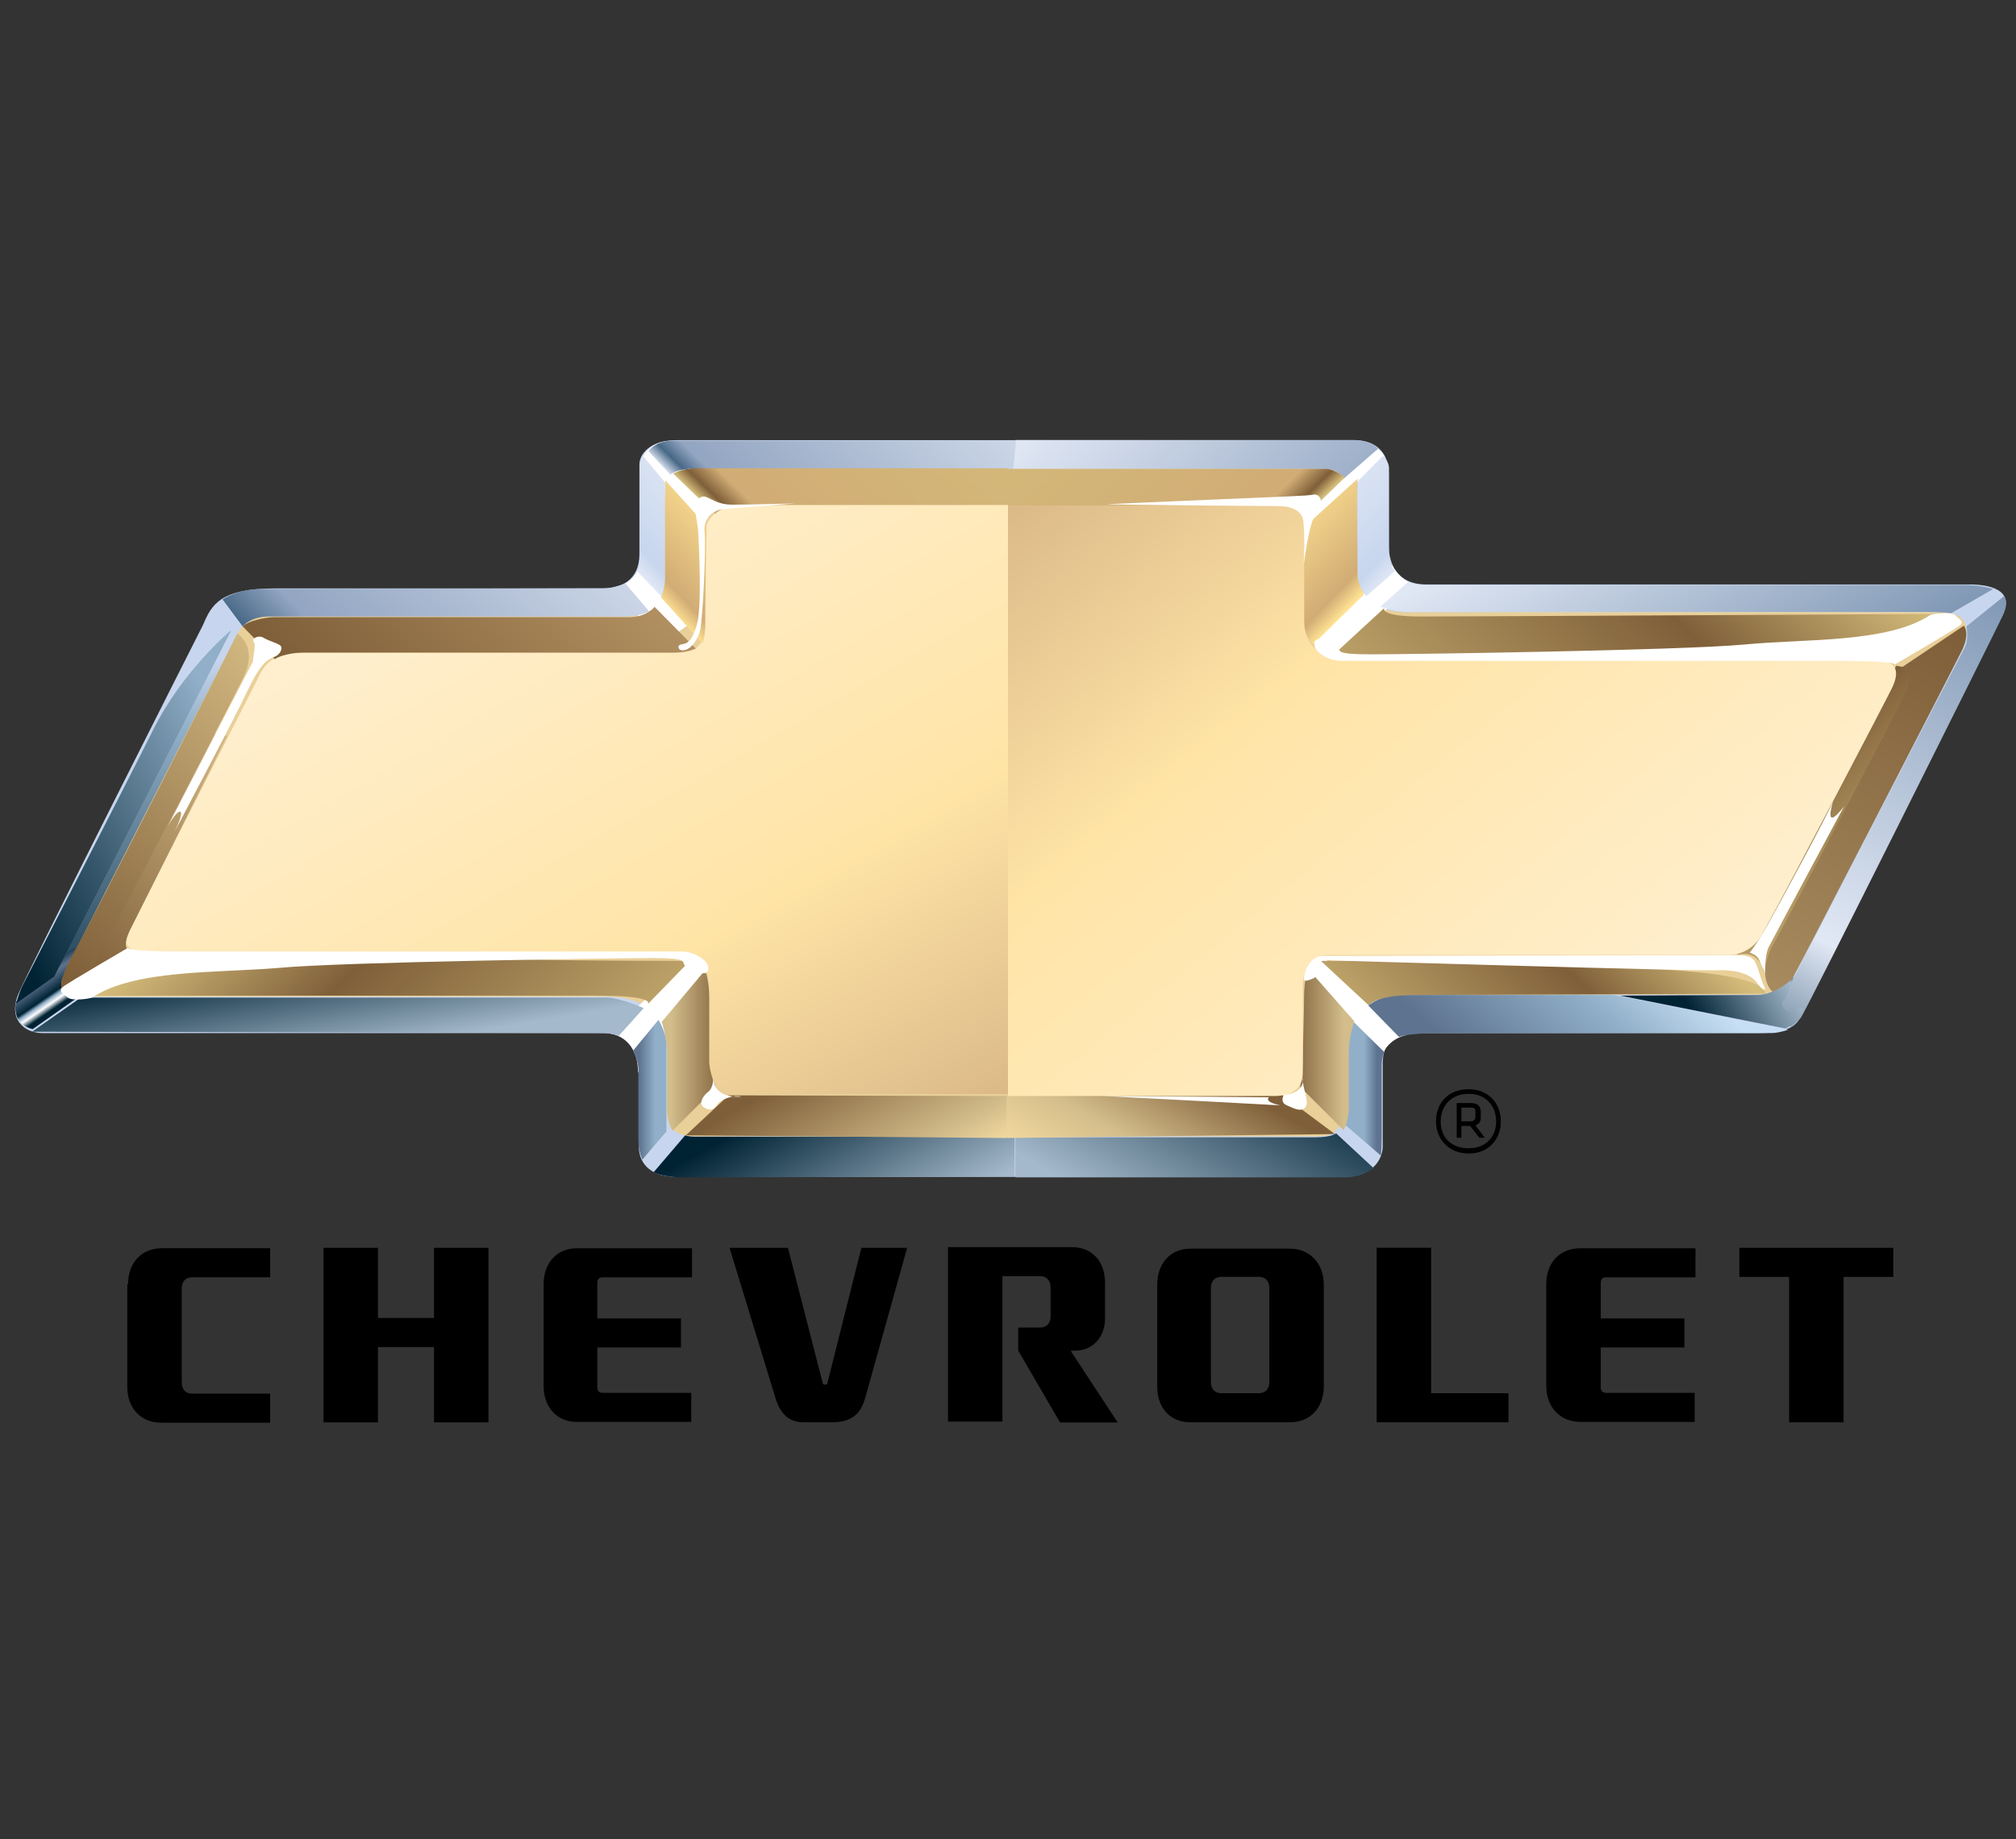 <?xml version="1.0" encoding="utf-8"?>
<!-- Generator: Adobe Illustrator 21.1.0, SVG Export Plug-In . SVG Version: 6.00 Build 0)  -->
<svg version="1.1"
	 id="svg2" xmlns:cc="http://creativecommons.org/ns#" xmlns:dc="http://purl.org/dc/elements/1.1/" xmlns:rdf="http://www.w3.org/1999/02/22-rdf-syntax-ns#" xmlns:svg="http://www.w3.org/2000/svg"
	 xmlns="http://www.w3.org/2000/svg" xmlns:xlink="http://www.w3.org/1999/xlink" x="0px" y="0px" viewBox="0 0 400 365"
	 style="enable-background:new 0 0 400 365;" xml:space="preserve">
<rect x="0" y="0" width="400" height="365" fill="#333333" stroke="none"/>
<style type="text/css">
	.st0{fill:#C7D6EE;}
	.st1{fill:url(#path44_1_);}
	.st2{fill:#E9CF98;}
	.st3{fill:#FFFFFF;}
	.st4{fill:url(#path104_1_);}
	.st5{fill:url(#path128_1_);}
	.st6{fill:url(#path150_1_);}
	.st7{fill:url(#path172_1_);}
	.st8{fill:url(#path196_1_);}
	.st9{fill:url(#path228_1_);}
	.st10{fill:url(#path248_1_);}
	.st11{fill:url(#path268_1_);}
	.st12{fill:url(#path292_1_);}
	.st13{fill:url(#path316_1_);}
	.st14{fill:url(#path336_1_);}
	.st15{fill:url(#path358_1_);}
	.st16{fill:url(#path380_1_);}
	.st17{fill:url(#path404_1_);}
	.st18{fill:url(#path430_1_);}
	.st19{fill:url(#path458_1_);}
	.st20{fill:url(#path484_1_);}
	.st21{fill:url(#path506_1_);}
	.st22{fill:url(#path528_1_);}
	.st23{fill:url(#path550_1_);}
	.st24{fill:url(#path570_1_);}
	.st25{fill:url(#path590_1_);}
	.st26{fill:url(#path614_1_);}
	.st27{fill:url(#path638_1_);}
	.st28{fill:url(#path662_1_);}
	.st29{fill:url(#path686_1_);}
	.st30{fill:url(#path708_1_);}
	.st31{fill:url(#path730_1_);}
	.st32{fill:url(#path750_1_);}
	.st33{fill:url(#path770_1_);}
	.st34{fill:url(#path794_1_);}
	.st35{fill:url(#path816_1_);}
	.st36{fill:url(#path836_1_);}
	.st37{fill:url(#path856_1_);}
</style>
<g id="g10" transform="matrix(1.25,0,0,-1.25,0,200)">
	<g id="g4662" transform="matrix(1,0,0,0.989,0,-5.917)">
		<g id="g12" transform="matrix(1.061,0,0,1.053,-155.33,-359.461)">
			<g>
				<g id="g14">
					<g id="g20" transform="translate(176.759,470.69)">
						<path id="path22" class="st0" d="M0-65.3c1.3,3.1,2.5,5.6,11,5.6h48.9c2.7,0,5.4,1.3,5.4,5.2v13.7c0,1.5,1.5,3.7,5.6,3.7
							h101.3c2.9,0,5.2-1.5,5.2-5.2v-10.8c0-2.9,1.3-6,5.6-6h81.3c2.9,0,6.7-0.8,5-4.4c-1.7-3.7-28.1-57.2-29.9-60.8
							c-0.7-1.4-1.2-3.2-6.6-3.2h-50c-2.4,0-6.3,0-6.3-4.6v-12.7c0-1.8-1.4-4.6-5.7-4.6H70.6c-3.1,0-5.4,1.6-5.4,4.7v11.2
							c0,2.4-1.3,6-5,6h-84.2c-2.7,0-5.2,2.1-3.6,6C-25.9-117.4,0-65.3,0-65.3"/>
					</g>
				</g>
			</g>
		</g>
		<g id="g24" transform="matrix(1.061,0,0,1.053,-155.33,-359.461)">
			<g id="g26">
				<g id="g32">
					<g id="g34">
						
							<linearGradient id="path44_1_" gradientUnits="userSpaceOnUse" x1="258.969" y1="323.788" x2="259.969" y2="323.788" gradientTransform="matrix(-30.093 -59.874 -63.275 0.171 28460.172 15850.421)">
							<stop  offset="0" style="stop-color:#C7D6EE"/>
							<stop  offset="0.185" style="stop-color:#91AFC8"/>
							<stop  offset="1" style="stop-color:#002334"/>
						</linearGradient>
						<path id="path44" class="st1" d="M155.7,355.2l2.3,0l23,45.7l-2.3,0L155.7,355.2L155.7,355.2z"/>
					</g>
				</g>
			</g>
		</g>
		<g id="g46" transform="matrix(1.061,0,0,1.053,-155.33,-359.461)">
			<g>
				<g id="g48">
					<g id="g54" transform="translate(237.197,414.047)">
						<path id="path56" class="st2" d="M0-65.3h-78.7c-2.7,0-3.7,1.3-2.6,3.4C-75.4-50-55.8-11-55.3-10c0.6,1.2,2,2.7,4.7,2.7H2.2
							c5.5,0,6.4,2.4,6.4,6.7v12.9c0,1.7,1.1,2.9,3.2,2.9h96.7c2.6,0,3.7-0.9,3.7-2.6V3.1c0-3.8-0.7-9.8,7.7-9.8h79.9
							c3.6,0,4.5-2.4,2.6-6.3c-7.1-14.3-24.5-48.1-25-49.3c-0.7-1.5-2.8-2.7-6.2-2.7h-52.5c-4.3,0-8.7-2.9-8.7-7.2v-11
							c0-2-1.2-3.4-3.3-3.4H13c-2.9,0-4,1.6-4,3.8v10C8.9-69.3,6.6-65.3,0-65.3"/>
					</g>
					<g id="g58" transform="translate(342.163,416.628)">
						<path id="path60" class="st3" d="M0-65.3l11-11.5c0,0,0.8,2.5,3.8,3.1L2.5-62.1C2.5-62.1,0.5-63.2,0-65.3"/>
					</g>
					<g id="g62" transform="translate(237.453,408.442)">
						<path id="path64" class="st3" d="M0-65.3c0,0,4.4-0.2,4.4-6l10.2,15.1l-2.8,2L0-65.3z"/>
					</g>
					<g id="g66" transform="translate(346.232,465.688)">
						<path id="path68" class="st3" d="M0-65.3l11.6,11.3c0,0-1.6,0.2-3.2,2.8L-3.1-62.9L0-65.3z"/>
					</g>
					<g id="g70" transform="translate(341.205,488.84)">
						<path id="path72" class="st3" d="M0-65.3l10.7,9.2c0,0,1.2-0.7,1.7-1.8L1.2-68.2L0-65.3z"/>
					</g>
					<g id="g74" transform="translate(242.139,494.683)">
						<path id="path76" class="st3" d="M0-65.3c0,1.9,1.8,4.1,4.6,4.1l8.1-10.1c0,0-2.4,0-2.8-0.9c-0.4-0.9-0.8-2.8-0.8-2.8L0-65.3z
							"/>
					</g>
					<g id="g78" transform="translate(238.622,476.54)">
						<path id="path80" class="st3" d="M0-65.3c0,0,3.5,0.6,3.5,4.3l8.1-9.5l-5.1-3.7L0-65.3z"/>
					</g>
				</g>
			</g>
		</g>
		<g id="g82" transform="matrix(1.061,0,0,1.053,-155.33,-359.461)">
			<g id="g84">
				<g id="g90">
					<g id="g92">
						
							<linearGradient id="path104_1_" gradientUnits="userSpaceOnUse" x1="257.543" y1="322.764" x2="258.543" y2="322.764" gradientTransform="matrix(36.837 -36.837 -36.181 -36.181 2501.035 21610.662)">
							<stop  offset="0" style="stop-color:#E1E8F5"/>
							<stop  offset="0.899" style="stop-color:#92A5C1"/>
							<stop  offset="0.955" style="stop-color:#476886"/>
							<stop  offset="1" style="stop-color:#E1E8F5"/>
						</linearGradient>
						<path id="path104" class="st4" d="M298.3,433.5l-0.4-4.3h46.5c1.5,0,2.4-0.4,3-1.5l0,0l5.2,4.6c0,0-1.3,1.3-3.7,1.3l0,0H298.3
							z"/>
					</g>
				</g>
			</g>
		</g>
		<g id="g106" transform="matrix(1.061,0,0,1.053,-155.33,-359.461)">
			<g id="g108">
				<g id="g114">
					<g id="g116">
						
							<linearGradient id="path128_1_" gradientUnits="userSpaceOnUse" x1="258.567" y1="319.684" x2="259.567" y2="319.684" gradientTransform="matrix(37.684 37.684 37.013 -37.013 -21318.764 2505.882)">
							<stop  offset="0" style="stop-color:#E1E8F5"/>
							<stop  offset="3.932190e-02" style="stop-color:#476886"/>
							<stop  offset="8.988950e-02" style="stop-color:#92A5C1"/>
							<stop  offset="1" style="stop-color:#E1E8F5"/>
						</linearGradient>
						<path id="path128" class="st5" d="M246.8,433.5c-1.2,0-2.7-0.6-3.4-1.6l0,0l3.3-3.6c0,0,0.7,0.9,3.3,0.9l0,0H298l0.4,4.3
							H246.8z"/>
					</g>
				</g>
			</g>
		</g>
		<g id="g130" transform="matrix(1.061,0,0,1.053,-155.33,-359.461)">
			<g id="g132">
				<g id="g138">
					<g id="g140">
						
							<linearGradient id="path150_1_" gradientUnits="userSpaceOnUse" x1="256.146" y1="315.391" x2="257.145" y2="315.391" gradientTransform="matrix(12.27 11.442 11.238 -12.051 -6447.896 1286.231)">
							<stop  offset="0" style="stop-color:#E1E8F5"/>
							<stop  offset="0.157" style="stop-color:#C7D6EE"/>
							<stop  offset="1" style="stop-color:#E1E8F5"/>
						</linearGradient>
						<path id="path150" class="st6" d="M242.1,429.4v-13.2c0-2.1-0.4-2.6-0.4-2.6l0,0l3.7-3.9c0,0,0.5,1.4,0.5,2.2l0,0V425
							c0,0.8,0.1,2,0.1,2l0,0l-3.5,4.3C242.6,431.3,242.1,430.5,242.1,429.4"/>
					</g>
				</g>
			</g>
		</g>
		<g id="g152" transform="matrix(1.061,0,0,1.053,-155.33,-359.461)">
			<g id="g154">
				<g id="g160">
					<g id="g162">
						
							<linearGradient id="path172_1_" gradientUnits="userSpaceOnUse" x1="265.652" y1="324.587" x2="266.652" y2="324.587" gradientTransform="matrix(-12.992 12.115 -11.899 -12.76 7670.641 1339.225)">
							<stop  offset="0" style="stop-color:#E1E8F5"/>
							<stop  offset="0.157" style="stop-color:#C7D6EE"/>
							<stop  offset="1" style="stop-color:#E1E8F5"/>
						</linearGradient>
						<path id="path172" class="st7" d="M349.6,427.4c0,0-0.1-1.5-0.1-2.4l0,0c0-0.8,0.1-12,0.1-12.8l0,0c0-0.8,1.2-2.4,1.2-2.4l0,0
							l4.4,3.9c0,0-1,0.4-1,2.4l0,0v13.2c0,1.1-0.9,1.9-0.9,1.9l0,0L349.6,427.4L349.6,427.4z"/>
					</g>
				</g>
			</g>
		</g>
		<g id="g174" transform="matrix(1.061,0,0,1.053,-155.33,-359.461)">
			<g id="g176">
				<g id="g182">
					<g id="g184">
						
							<linearGradient id="path196_1_" gradientUnits="userSpaceOnUse" x1="258.677" y1="319.903" x2="259.677" y2="319.903" gradientTransform="matrix(42.266 42.266 41.512 -41.512 -24017.494 2739.175)">
							<stop  offset="0" style="stop-color:#476886"/>
							<stop  offset="0.129" style="stop-color:#92A5C1"/>
							<stop  offset="0.129" style="stop-color:#92A5C1"/>
							<stop  offset="1" style="stop-color:#E1E8F5"/>
						</linearGradient>
						<path id="path196" class="st8" d="M236.9,411c-1.4,0-48.9-0.1-51.4-0.1l0,0c-3.7,0-5.8-1.6-5.8-1.6l0,0l3-4.1
							c0,0,1.2,1.5,3.9,1.5l0,0h53.6c1.9,0,3.3,0.8,3.3,0.8l0,0l-3.5,4.2C240,411.8,238.2,411,236.9,411"/>
					</g>
				</g>
			</g>
		</g>
		<g id="g198" transform="matrix(1.061,0,0,1.053,-155.33,-359.461)">
			<g id="g200">
				<g id="g206">
					<g id="g208">
						
							<linearGradient id="path228_1_" gradientUnits="userSpaceOnUse" x1="270.59" y1="313.276" x2="271.59" y2="313.276" gradientTransform="matrix(-4.953 7.074 6.947 4.865 -680.619 -3090.62)">
							<stop  offset="0" style="stop-color:#002334"/>
							<stop  offset="0.107" style="stop-color:#FFFFFF"/>
							<stop  offset="0.107" style="stop-color:#FFFFFF"/>
							<stop  offset="0.185" style="stop-color:#91AFC8"/>
							<stop  offset="0.242" style="stop-color:#002334"/>
							<stop  offset="0.534" style="stop-color:#5E738F"/>
							<stop  offset="0.758" style="stop-color:#002334"/>
							<stop  offset="1" style="stop-color:#002334"/>
						</linearGradient>
						<path id="path228" class="st9" d="M154.3,351.8l-5.5-3.8c0,0-0.4-1.6,0.4-2.8l0,0c0.8-1.2,2.1-1.4,2.1-1.4l0,0l7.1,5.1
							c0,0-4,0.2-2.4,3.2l0,0c1.7,3,1.6,4.1,1.6,4.1l0,0C157.6,356.1,155.6,355.7,154.3,351.8"/>
					</g>
				</g>
			</g>
		</g>
		<g id="g230" transform="matrix(1.061,0,0,1.053,-155.33,-359.461)">
			<g id="g232">
				<g id="g238">
					<g id="g240">
						
							<linearGradient id="path248_1_" gradientUnits="userSpaceOnUse" x1="261.544" y1="323.712" x2="262.544" y2="323.712" gradientTransform="matrix(-38.142 -19.411 -19.065 37.462 16329.603 -6664.932)">
							<stop  offset="0" style="stop-color:#91AFC8"/>
							<stop  offset="1" style="stop-color:#002334"/>
						</linearGradient>
						<path id="path248" class="st10" d="M169.3,389.4c-4.4-9-19-37.9-19.5-38.9l0,0c-0.5-1-1-2.8-1-2.8l0,0l5.7,4.1l26.5,52.8
							C180.9,404.6,173.7,398.4,169.3,389.4"/>
					</g>
				</g>
			</g>
		</g>
		<g id="g250" transform="matrix(1.061,0,0,1.053,-155.33,-359.461)">
			<g id="g252">
				<g id="g258">
					<g id="g260">
						
							<linearGradient id="path268_1_" gradientUnits="userSpaceOnUse" x1="262.901" y1="315.36" x2="263.901" y2="315.36" gradientTransform="matrix(-2.924 16.584 16.288 2.872 -4169.838 -4925.842)">
							<stop  offset="0" style="stop-color:#A5B9CC"/>
							<stop  offset="1" style="stop-color:#002334"/>
						</linearGradient>
						<path id="path268" class="st11" d="M158.5,348.6l-7.3-5.2c0,0,82.7-0.2,84.8-0.2l0,0c2.1,0,3-0.4,3-0.4l0,0l3.7,4.2
							c0,0-3.6,1.6-5.5,1.6l0,0H158.5L158.5,348.6z"/>
					</g>
				</g>
			</g>
		</g>
		<g id="g270" transform="matrix(1.061,0,0,1.053,-155.33,-359.461)">
			<g id="g272">
				<g id="g278">
					<g id="g280">
						
							<linearGradient id="path292_1_" gradientUnits="userSpaceOnUse" x1="236.296" y1="313.986" x2="237.296" y2="313.986" gradientTransform="matrix(4.859 0 0 -4.772 -906.135 1832.981)">
							<stop  offset="0" style="stop-color:#5E738F"/>
							<stop  offset="0.489" style="stop-color:#91AFC8"/>
							<stop  offset="0.489" style="stop-color:#91AFC8"/>
							<stop  offset="1" style="stop-color:#91AFC8"/>
						</linearGradient>
						<path id="path292" class="st12" d="M241.1,340.5c0,0,0.8-1.5,0.8-2.8l0,0v-10.9c0-1.6,0.6-2.9,0.6-2.9l0,0l3.6,4.3v13.1
							c0,2.1-1.2,3.9-1.2,3.9l0,0L241.1,340.5L241.1,340.5z"/>
					</g>
				</g>
			</g>
		</g>
		<g id="g294" transform="matrix(1.061,0,0,1.053,-155.33,-359.461)">
			<g id="g296">
				<g id="g302">
					<g id="g304">
						
							<linearGradient id="path316_1_" gradientUnits="userSpaceOnUse" x1="278.385" y1="315.472" x2="279.385" y2="315.472" gradientTransform="matrix(-6.016 0 0 -5.909 2027.183 2198.978)">
							<stop  offset="0" style="stop-color:#5E738F"/>
							<stop  offset="0.32" style="stop-color:#91AFC8"/>
							<stop  offset="0.32" style="stop-color:#91AFC8"/>
							<stop  offset="1" style="stop-color:#91AFC8"/>
						</linearGradient>
						<path id="path316" class="st13" d="M347.3,342.6v-13.1l5.7-5c0,0,0.1,1.3,0.1,2.9l0,0v10.9c0,1.2,0.4,2,0.4,2l0,0l-5,5
							C348.6,345.3,347.3,344.7,347.3,342.6"/>
					</g>
				</g>
			</g>
		</g>
		<g id="g318" transform="matrix(1.061,0,0,1.053,-155.33,-359.461)">
			<g id="g320">
				<g id="g326">
					<g id="g328">
						
							<linearGradient id="path336_1_" gradientUnits="userSpaceOnUse" x1="258.83" y1="318.109" x2="259.83" y2="318.109" gradientTransform="matrix(16.456 28.503 27.995 -16.163 -12846.367 -1922.522)">
							<stop  offset="0" style="stop-color:#A5B9CC"/>
							<stop  offset="1" style="stop-color:#002334"/>
						</linearGradient>
						<path id="path336" class="st14" d="M343.1,327.3h-44.8v-6.1h49.6c1.7,0,3.7,1.1,4,1.4l0,0l-5.6,5.3
							C346.3,328,345.9,327.3,343.1,327.3"/>
					</g>
				</g>
			</g>
		</g>
		<g id="g338" transform="matrix(1.061,0,0,1.053,-155.33,-359.461)">
			<g id="g340">
				<g id="g346">
					<g id="g348">
						
							<linearGradient id="path358_1_" gradientUnits="userSpaceOnUse" x1="256.911" y1="324.152" x2="257.911" y2="324.152" gradientTransform="matrix(16.584 -28.724 -28.212 -16.288 5150.429 12993.019)">
							<stop  offset="0" style="stop-color:#002334"/>
							<stop  offset="0.775" style="stop-color:#A5B9CC"/>
							<stop  offset="1" style="stop-color:#A5B9CC"/>
						</linearGradient>
						<path id="path358" class="st15" d="M244.2,322c0,0,1.2-0.8,4.4-0.8l0,0c3.2,0,49.6,0.1,49.6,0.1l0,0v6.1h-47.9
							c-0.9,0-1.4,0.2-1.4,0.2l0,0L244.2,322z"/>
					</g>
				</g>
			</g>
		</g>
		<g id="g360" transform="matrix(1.061,0,0,1.053,-155.33,-359.461)">
			<g id="g362">
				<g id="g368">
					<g id="g370">
						
							<linearGradient id="path380_1_" gradientUnits="userSpaceOnUse" x1="258.981" y1="322.257" x2="259.981" y2="322.257" gradientTransform="matrix(74.06 -128.275 -125.988 -72.739 21636.832 57077.477)">
							<stop  offset="0" style="stop-color:#FFEFCF"/>
							<stop  offset="0.461" style="stop-color:#FFE4A6"/>
							<stop  offset="1" style="stop-color:#BC956E"/>
						</linearGradient>
						<path id="path380" class="st16" d="M257.1,423.6c-2.6,0-5.2-1.4-5.2-4.3l0,0v-14.1c0-2.9-1.7-4-3.8-4l0,0h-57.4
							c-2.3,0-4.1-1-5.2-2.9l0,0c-0.8-1.6-15.2-30.4-19.8-39.6l0,0c-1-2-0.1-3.2,2.5-3.2l0,0h80.3c3.5,0,4-3.2,4-6.3l0,0v-11
							c0-2,2-4.3,4.3-4.3l0,0h40.4v90H257.1L257.1,423.6z"/>
					</g>
				</g>
			</g>
		</g>
		<g id="g382" transform="matrix(1.061,0,0,1.053,-155.33,-359.461)">
			<g id="g384">
				<g id="g390">
					<g id="g392">
						
							<linearGradient id="path404_1_" gradientUnits="userSpaceOnUse" x1="258.032" y1="318.148" x2="259.032" y2="318.148" gradientTransform="matrix(20.773 23.156 22.743 -20.403 -12223.864 849.983)">
							<stop  offset="0" style="stop-color:#5E738F"/>
							<stop  offset="0.607" style="stop-color:#91AFC8"/>
							<stop  offset="0.607" style="stop-color:#91AFC8"/>
							<stop  offset="1" style="stop-color:#C7DFF4"/>
						</linearGradient>
						<path id="path404" class="st17" d="M351.1,347.4l4.6-4.8c0,0,1.2,0.6,6.5,0.6l0,0h49.3c1,0,2.4,0.5,2.4,0.5l0,0l-26.1,5.3
							c0,0-30.2,0-31.6,0l0,0c-0.1,0-0.1,0-0.2,0l0,0C353.2,349.1,351.1,347.4,351.1,347.4"/>
					</g>
				</g>
			</g>
		</g>
		<g id="g406" transform="matrix(1.061,0,0,1.053,-155.33,-359.461)">
			<g id="g408">
				<g id="g414">
					<g id="g416">
						
							<linearGradient id="path430_1_" gradientUnits="userSpaceOnUse" x1="257.975" y1="323.178" x2="258.975" y2="323.178" gradientTransform="matrix(27.579 -47.769 -46.917 -27.087 8435.384 21506.059)">
							<stop  offset="0" style="stop-color:#E1E8F5"/>
							<stop  offset="0.815" style="stop-color:#7F97B4"/>
							<stop  offset="0.815" style="stop-color:#7F97B4"/>
							<stop  offset="0.904" style="stop-color:#476886"/>
							<stop  offset="1" style="stop-color:#002334"/>
						</linearGradient>
						<path id="path430" class="st18" d="M352.9,408.2c0,0,2.3-0.8,4.1-0.8l0,0h77.6c2.4,0,3.7-0.2,3.7-0.2l0,0l6.3,3.7
							c0,0-2,0.6-4,0.6l0,0H360c-2,0-2.9,0.5-2.9,0.5l0,0L352.9,408.2L352.9,408.2z"/>
					</g>
				</g>
			</g>
		</g>
		<g id="g432" transform="matrix(1.061,0,0,1.053,-155.33,-359.461)">
			<g id="g434">
				<g id="g440">
					<g id="g442">
						
							<linearGradient id="path458_1_" gradientUnits="userSpaceOnUse" x1="259.305" y1="320.391" x2="260.305" y2="320.391" gradientTransform="matrix(44.945 77.847 76.46 -44.144 -35739.75 -5696.16)">
							<stop  offset="0" style="stop-color:#8CA0B5"/>
							<stop  offset="0.14" style="stop-color:#E1E8F5"/>
							<stop  offset="0.14" style="stop-color:#E1E8F5"/>
							<stop  offset="0.815" style="stop-color:#7F97B4"/>
							<stop  offset="0.904" style="stop-color:#476886"/>
							<stop  offset="1" style="stop-color:#002334"/>
						</linearGradient>
						<path id="path458" class="st19" d="M440.6,405.2c0,0,0.4-2-0.3-3.3l0,0c-0.7-1.3-24.1-47.5-25.2-49.6l0,0
							c-1.1-2.1-3.5-2.9-3.5-2.9l0,0l2.7-5.3c0,0,0.9,0.7,1.5,1.4l0,0c0.6,0.7,29.4,59.5,30.3,61.5l0,0c0.9,2.1,0.1,2.8,0.1,2.8l0,0
							L440.6,405.2L440.6,405.2z"/>
					</g>
				</g>
			</g>
		</g>
		<g id="g460" transform="matrix(1.061,0,0,1.053,-155.33,-359.461)">
			<g id="g462">
				<g id="g468">
					<g id="g470">
						
							<linearGradient id="path484_1_" gradientUnits="userSpaceOnUse" x1="255.251" y1="316.808" x2="256.251" y2="316.808" gradientTransform="matrix(15.919 9.191 9.027 -15.635 -6523.261 2953.098)">
							<stop  offset="0" style="stop-color:#002334"/>
							<stop  offset="0.815" style="stop-color:#A5B9CC"/>
							<stop  offset="0.815" style="stop-color:#A5B9CC"/>
							<stop  offset="0.888" style="stop-color:#002334"/>
							<stop  offset="1" style="stop-color:#002334"/>
						</linearGradient>
						<path id="path484" class="st20" d="M409.2,349c-3.1,0-20.4-0.1-20.4-0.1l0,0l24.7-5c0,0,1.5,0.6,2.3,1.9l0,0
							c0.8,1.3,0,1.7-0.9,0.9l0,0c-0.9-0.8-2.4,0.5-1.7,1.4l0,0c0.8,0.9,1.5,3.7,1.5,3.7l0,0C414.7,351.8,412.3,349,409.2,349"/>
					</g>
				</g>
			</g>
		</g>
		<g id="g486" transform="matrix(1.061,0,0,1.053,-155.33,-359.461)">
			<g id="g488">
				<g id="g494">
					<g id="g496">
						
							<linearGradient id="path506_1_" gradientUnits="userSpaceOnUse" x1="258.139" y1="322.456" x2="259.139" y2="322.456" gradientTransform="matrix(52.068 -52.068 -51.139 -51.139 3233.098 30302.838)">
							<stop  offset="0" style="stop-color:#D4BC7B"/>
							<stop  offset="0.332" style="stop-color:#7F5F39"/>
							<stop  offset="1" style="stop-color:#D4BC7B"/>
						</linearGradient>
						<path id="path506" class="st21" d="M179.8,353c-16.1-1.1-21.3-4.1-21.3-4.1l0,0h77.1c8.8,0,7.8-1.2,7.7-1.3l0,0l6.3,6.6
							c0,0-15.3,0-24.9,0.2l0,0c-1.2,0-2.6,0-4.1,0l0,0C210.2,354.4,193.9,353.9,179.8,353 M243.3,347.6
							C243.3,347.6,243.3,347.6,243.3,347.6L243.3,347.6L243.3,347.6z"/>
					</g>
				</g>
			</g>
		</g>
		<g id="g508" transform="matrix(1.061,0,0,1.053,-155.33,-359.461)">
			<g id="g510">
				<g id="g516">
					<g id="g518">
						
							<linearGradient id="path528_1_" gradientUnits="userSpaceOnUse" x1="260.604" y1="319.657" x2="261.604" y2="319.657" gradientTransform="matrix(-37.191 -37.191 36.528 -36.528 -1592.338 21734.922)">
							<stop  offset="0" style="stop-color:#D4BC7B"/>
							<stop  offset="0.332" style="stop-color:#7F5F39"/>
							<stop  offset="1" style="stop-color:#D4BC7B"/>
						</linearGradient>
						<path id="path528" class="st22" d="M361.7,354.4c-6.9-0.2-17.7-0.2-17.7-0.2l0,0l7.2-6.8c0,0,0.7,1.6,7.1,1.6l0,0
							c6.4,0,52.2,0.2,52.2,0.2l0,0c0,0,0.8,2.5-12.7,3.5l0,0c-10.6,0.8-26.7,1.8-34.4,1.8l0,0C362.7,354.4,362.2,354.4,361.7,354.4
							"/>
					</g>
				</g>
			</g>
		</g>
		<g id="g530" transform="matrix(1.061,0,0,1.053,-155.33,-359.461)">
			<g id="g532">
				<g id="g538">
					<g id="g540">
						
							<linearGradient id="path550_1_" gradientUnits="userSpaceOnUse" x1="260.213" y1="320.44" x2="261.213" y2="320.44" gradientTransform="matrix(-60.113 -60.113 59.042 -59.041 -2861.571 34988.969)">
							<stop  offset="0" style="stop-color:#D4BC7B"/>
							<stop  offset="0.332" style="stop-color:#7F5F39"/>
							<stop  offset="1" style="stop-color:#D4BC7B"/>
						</linearGradient>
						<path id="path550" class="st23" d="M345.4,400.4c0,0,10.8,0,17.7-0.2l0,0c6.9-0.2,48.5,1.7,59.9,2.8l0,0
							c11.4,1.1,15.1,4.1,15.1,4.1l0,0c0,0-72.7-0.4-79.1-0.4l0,0c-6.4,0-5.5,1.3-5.5,1.3l0,0L345.4,400.4z"/>
					</g>
				</g>
			</g>
		</g>
		<g id="g552" transform="matrix(1.061,0,0,1.053,-155.33,-359.461)">
			<g id="g554">
				<g id="g560">
					<g id="g562">
						
							<linearGradient id="path570_1_" gradientUnits="userSpaceOnUse" x1="245.171" y1="316.93" x2="246.171" y2="316.93" gradientTransform="matrix(7.852 0 0 -7.712 -1678.255 2784.777)">
							<stop  offset="0" style="stop-color:#D3BD8B"/>
							<stop  offset="1" style="stop-color:#7F5F39"/>
						</linearGradient>
						<path id="path570" class="st24" d="M245.4,344.9c0,0,0.8-2.5,0.8-4.4l0,0v-8.7c0-2.3,0.8-3.5,0.8-3.5l0,0l6.5,6.6
							c0,0-1,2.3-1,4l0,0v9.8c0,2.3-0.6,4.1-0.6,4.1l0,0L245.4,344.9z"/>
					</g>
				</g>
			</g>
		</g>
		<g id="g572" transform="matrix(1.061,0,0,1.053,-155.33,-359.461)">
			<g id="g574">
				<g id="g580">
					<g id="g582">
						
							<linearGradient id="path590_1_" gradientUnits="userSpaceOnUse" x1="273.985" y1="316.931" x2="274.985" y2="316.931" gradientTransform="matrix(-7.854 0 0 -7.713 2499.274 2785.323)">
							<stop  offset="0" style="stop-color:#D3BD8B"/>
							<stop  offset="1" style="stop-color:#7F5F39"/>
						</linearGradient>
						<path id="path590" class="st25" d="M341.5,348.8c0-2.3-0.2-8.3-0.2-10l0,0c0-1.7-0.4-3.8-0.4-3.8l0,0l6.5-6.6
							c0,0,0.8,1.2,0.8,3.5l0,0v8.7c0,1.9,0.8,4.4,0.8,4.4l0,0l-7,8.1C342,353,341.5,351,341.5,348.8"/>
					</g>
				</g>
			</g>
		</g>
		<g id="g592" transform="matrix(1.061,0,0,1.053,-155.33,-359.461)">
			<g id="g594">
				<g id="g600">
					<g id="g602">
						
							<linearGradient id="path614_1_" gradientUnits="userSpaceOnUse" x1="256.547" y1="324.485" x2="257.547" y2="324.485" gradientTransform="matrix(14.594 -25.278 -24.828 -14.334 4580.667 11474.372)">
							<stop  offset="0" style="stop-color:#7F5F39"/>
							<stop  offset="0.646" style="stop-color:#D3BD8B"/>
							<stop  offset="0.888" style="stop-color:#FFE4A6"/>
							<stop  offset="1" style="stop-color:#FFE4A6"/>
						</linearGradient>
						<path id="path614" class="st26" d="M249,327.6l47.8-0.4l0.2,0v6.4l-41.6,0.1L249,327.6L249,327.6z"/>
					</g>
				</g>
			</g>
		</g>
		<g id="g616" transform="matrix(1.061,0,0,1.053,-155.33,-359.461)">
			<g id="g618">
				<g id="g624">
					<g id="g626">
						
							<linearGradient id="path638_1_" gradientUnits="userSpaceOnUse" x1="260.352" y1="325.427" x2="261.352" y2="325.427" gradientTransform="matrix(-15.943 -27.615 -27.122 15.659 13303.076 2431.688)">
							<stop  offset="0" style="stop-color:#7F5F39"/>
							<stop  offset="0.455" style="stop-color:#D3BD8B"/>
							<stop  offset="0.888" style="stop-color:#FFE4A6"/>
							<stop  offset="1" style="stop-color:#FFE4A6"/>
						</linearGradient>
						<path id="path638" class="st27" d="M297.2,333.6H297v-6.4l49.1,0.6l-7.9,6L297.2,333.6L297.2,333.6z"/>
					</g>
				</g>
			</g>
		</g>
		<g id="g640" transform="matrix(1.061,0,0,1.053,-155.33,-359.461)">
			<g id="g642">
				<g id="g648">
					<g id="g650">
						
							<linearGradient id="path662_1_" gradientUnits="userSpaceOnUse" x1="258.447" y1="319.444" x2="259.447" y2="319.444" gradientTransform="matrix(33.702 33.702 33.101 -33.101 -19023.396 2278.568)">
							<stop  offset="0" style="stop-color:#D4BC7B"/>
							<stop  offset="3.932190e-02" style="stop-color:#7F5F39"/>
							<stop  offset="0.107" style="stop-color:#D1AC75"/>
							<stop  offset="1" style="stop-color:#D4BC7B"/>
						</linearGradient>
						<path id="path662" class="st28" d="M249.7,429.2c-1.3,0-2.6-0.7-2.6-0.7l0,0l6.3-6.2c0,0,0.6,1.4,5.1,1.4l0,0h38.7v5.6H249.7
							L249.7,429.2z"/>
					</g>
				</g>
			</g>
		</g>
		<g id="g664" transform="matrix(1.061,0,0,1.053,-155.33,-359.461)">
			<g id="g666">
				<g id="g672">
					<g id="g674">
						
							<linearGradient id="path686_1_" gradientUnits="userSpaceOnUse" x1="261.766" y1="322.842" x2="262.766" y2="322.842" gradientTransform="matrix(-34.291 34.291 -33.68 -33.679 20183.297 2311.256)">
							<stop  offset="0" style="stop-color:#D4BC7B"/>
							<stop  offset="3.932190e-02" style="stop-color:#7F5F39"/>
							<stop  offset="0.107" style="stop-color:#D1AC75"/>
							<stop  offset="1" style="stop-color:#D4BC7B"/>
						</linearGradient>
						<path id="path686" class="st29" d="M297.2,429.2v-5.6h38.7c4.5,0,5.4-1.9,5.4-1.9l0,0l6.3,6.2c0,0-1.5,1.3-2.9,1.3l0,0H297.2
							L297.2,429.2z"/>
					</g>
				</g>
			</g>
		</g>
		<g id="g688" transform="matrix(1.061,0,0,1.053,-155.33,-359.461)">
			<g id="g690">
				<g id="g696">
					<g id="g698">
						
							<linearGradient id="path708_1_" gradientUnits="userSpaceOnUse" x1="256.217" y1="315.524" x2="257.217" y2="315.524" gradientTransform="matrix(12.532 11.686 11.478 -12.309 -6588.533 1299.985)">
							<stop  offset="0" style="stop-color:#FFE292"/>
							<stop  offset="0.157" style="stop-color:#D1AC75"/>
							<stop  offset="1" style="stop-color:#FFE292"/>
						</linearGradient>
						<path id="path708" class="st30" d="M245.9,423.8v-11.3c0-1.3-0.6-2.9-0.6-2.9l0,0l6.2-7c0,0,0.4,0.6,0.4,3.5l0,0
							c0,2.9,0.2,14.4,0.2,14.4l0,0l-6.2,7C246,427.4,245.9,425.6,245.9,423.8"/>
					</g>
				</g>
			</g>
		</g>
		<g id="g710" transform="matrix(1.061,0,0,1.053,-155.33,-359.461)">
			<g id="g712">
				<g id="g718">
					<g id="g720">
						
							<linearGradient id="path730_1_" gradientUnits="userSpaceOnUse" x1="265.618" y1="324.571" x2="266.618" y2="324.571" gradientTransform="matrix(-13.064 12.183 -11.966 -12.831 7704.715 1339.445)">
							<stop  offset="0" style="stop-color:#FFE292"/>
							<stop  offset="0.157" style="stop-color:#D1AC75"/>
							<stop  offset="1" style="stop-color:#FFE292"/>
						</linearGradient>
						<path id="path730" class="st31" d="M341.5,420.3v-14.1c0-2.9,1.4-3.7,1.4-3.7l0,0l7.6,7.6c0,0-1,1.6-1,2.9l0,0
							c0,1.3-0.1,9.5-0.1,11.3l0,0c0,1.8,0.1,3.4,0.1,3.4l0,0L341.5,420.3L341.5,420.3z"/>
					</g>
				</g>
			</g>
		</g>
		<g id="g732" transform="matrix(1.061,0,0,1.053,-155.33,-359.461)">
			<g id="g734">
				<g id="g740">
					<g id="g742">
						
							<linearGradient id="path750_1_" gradientUnits="userSpaceOnUse" x1="258.605" y1="319.759" x2="259.605" y2="319.759" gradientTransform="matrix(39.149 39.149 38.452 -38.451 -22218.252 2559.029)">
							<stop  offset="0" style="stop-color:#7F5F39"/>
							<stop  offset="1" style="stop-color:#BD9B6A"/>
						</linearGradient>
						<path id="path750" class="st32" d="M240.7,406.6h-53.2c-1.5,0-4-0.6-4.8-1.4l0,0l4.8-5c0,0,1.3,1,4.6,1l0,0h55.3
							c1.5,0,3.1,0.6,3.1,0.6l0,0l-6.2,6.4C244.4,408.1,242.9,406.6,240.7,406.6"/>
					</g>
				</g>
			</g>
		</g>
		<g id="g752" transform="matrix(1.061,0,0,1.053,-155.33,-359.461)">
			<g id="g754">
				<g id="g760">
					<g id="g762">
						
							<linearGradient id="path770_1_" gradientUnits="userSpaceOnUse" x1="255.076" y1="324.041" x2="256.076" y2="324.041" gradientTransform="matrix(16.656 -16.656 -16.359 -16.359 1466.67 9932.336)">
							<stop  offset="0" style="stop-color:#7F5F39"/>
							<stop  offset="1" style="stop-color:#D4BC7B"/>
						</linearGradient>
						<path id="path770" class="st33" d="M406.3,355.1c0,0,3,1.1,3.9-2.4l0,0c0,0,0.7-1.1,2.8,1.9l0,0c2,3,21.4,42.8,21.2,43.3l0,0
							c-0.2,0.6-4.1,1.3-4.1,1.3l0,0L406.3,355.1z"/>
					</g>
				</g>
			</g>
		</g>
		<g id="g772" transform="matrix(1.061,0,0,1.053,-155.33,-359.461)">
			<g id="g774">
				<g id="g780">
					<g id="g782">
						
							<linearGradient id="path794_1_" gradientUnits="userSpaceOnUse" x1="259.336" y1="320.211" x2="260.336" y2="320.211" gradientTransform="matrix(36.753 70.793 69.531 -36.098 -31386.133 -6449.28)">
							<stop  offset="0" style="stop-color:#A78A5E"/>
							<stop  offset="0.764" style="stop-color:#7F5F39"/>
							<stop  offset="0.916" style="stop-color:#674C2B"/>
							<stop  offset="1" style="stop-color:#674C2B"/>
						</linearGradient>
						<path id="path794" class="st34" d="M430.7,398.8c0.9-0.6,1.9-1.3,0.6-4.1l0,0c-1.3-2.8-16.2-31.8-19.3-37.4l0,0
							c-3.2-5.6-0.4-7.8-0.4-7.8l0,0c0,0,2.4,1.1,3.1,2.3l0,0c0.7,1.2,23.5,46.2,25,49.3l0,0c1.6,3,0.5,4.2,0.5,4.2l0,0L430.7,398.8
							L430.7,398.8z"/>
					</g>
				</g>
			</g>
		</g>
		<g id="g796" transform="matrix(1.061,0,0,1.053,-155.33,-359.461)">
			<g id="g798">
				<g id="g804">
					<g id="g806">
						
							<linearGradient id="path816_1_" gradientUnits="userSpaceOnUse" x1="260.2" y1="321.315" x2="261.2" y2="321.315" gradientTransform="matrix(-104.468 124.5 122.28 102.605 -11721.338 -65024.797)">
							<stop  offset="0" style="stop-color:#FFEFCF"/>
							<stop  offset="0.461" style="stop-color:#FFE4A6"/>
							<stop  offset="1" style="stop-color:#BC956E"/>
						</linearGradient>
						<path id="path816" class="st35" d="M297.2,423.6v-90H337c2.3,0,4.3,0.9,4.3,3.5l0,0v13.4c0,2.6,1.7,4.6,3.7,4.6l0,0h60
							c2.1,0,4,1.2,5.1,3.3l0,0c4.9,9.1,18.4,35.4,19.4,37.5l0,0c1.2,2.6,0.5,4.1-2.4,4.1l0,0h-79.5c-3.5,0-6.1,2.6-6.1,5.8l0,0
							v14.7c0,2-1.2,3.2-3.7,3.2l0,0L297.2,423.6L297.2,423.6z"/>
					</g>
				</g>
			</g>
		</g>
		<g id="g818" transform="matrix(1.061,0,0,1.053,-155.33,-359.461)">
			<g id="g820">
				<g id="g826">
					<g id="g828">
						
							<linearGradient id="path836_1_" gradientUnits="userSpaceOnUse" x1="258.523" y1="319.595" x2="259.523" y2="319.595" gradientTransform="matrix(36.113 36.113 35.469 -35.469 -20516.938 2355.49)">
							<stop  offset="0" style="stop-color:#7F5F39"/>
							<stop  offset="1" style="stop-color:#E9CF98"/>
						</linearGradient>
						<path id="path836" class="st36" d="M157.8,351.3l7.7,4.7c0,0-0.9,0.4,0.5,3.2l0,0c1.4,2.8,14.4,29.3,14.4,29.3l0,0l-2.9,0.6
							L157.8,351.3L157.8,351.3z"/>
					</g>
				</g>
			</g>
		</g>
		<g id="g838" transform="matrix(1.061,0,0,1.053,-155.33,-359.461)">
			<g id="g840">
				<g id="g846">
					<g id="g848">
						
							<linearGradient id="path856_1_" gradientUnits="userSpaceOnUse" x1="258.795" y1="320.14" x2="259.795" y2="320.14" gradientTransform="matrix(48.631 48.631 47.764 -47.764 -27726.676 3063.117)">
							<stop  offset="0" style="stop-color:#7F5F39"/>
							<stop  offset="1" style="stop-color:#E4CB90"/>
						</linearGradient>
						<path id="path856" class="st37" d="M157.1,354.8c-1.9-3.5-1.5-4.8-1.5-4.8l0,0l4.6,3.1c0,0,20.6,39.9,22.7,44.5l0,0
							c2.1,4.6-1,6.5-1,6.5l0,0C181.9,404,159.1,358.2,157.1,354.8"/>
					</g>
				</g>
			</g>
		</g>
		<g id="g866" transform="matrix(1.061,0,0,1.053,14.653,76.408)">
			<path id="path868" class="st3" d="M0-65.3c-0.3-0.2-3.1-0.6-3.7,0c-0.6,0.5-1.5,1-0.7,1.6c0.7,0.6,9.8,6,9.8,6s-1.1-0.6,8.2-0.6
				h74.5c2,0,3.8-1.3,4-2.2c0.2-0.9-0.2-1.2-0.9-1.1c-0.6,0.1-2.2,0.6-2.6,1.2c-0.4,0.6,0.5,1.1-4.9,1.1c-5.4,0-46.5-0.6-55.8-1.5
				C18.6-61.6,6.4-61,0-65.3"/>
		</g>
		<g id="g870" transform="matrix(1.061,0,0,1.053,306.401,137.8)">
			<path id="path872" class="st3" d="M0-65.3c0.3,0.2,3.1,0.5,3.7,0c0.5-0.6,1.5-1,0.7-1.6c-0.7-0.6-9.8-6-9.8-6s1.1,0.6-8.2,0.6
				h-74.5c-2,0-3.8,1.3-4,2.2c-0.2,0.9,0.2,1.2,0.9,1.1c0.6-0.1,2.2-0.6,2.6-1.2c0.4-0.6-0.5-1.1,4.9-1.1s46.5,0.6,55.9,1.5
				C-18.6-68.9-6.4-69.6,0-65.3"/>
		</g>
		<g id="g874" transform="matrix(1.061,0,0,1.053,40.156,130.339)">
			<path id="path876" class="st3" d="M0-65.3c0,0.9,0.5,2.5,0.1,3c-0.4,0.5,0.8,1.1,1.5,0.6C2.4-62.2,4-62.6,4.2-63
				c0.2-0.4-0.1-1.3-1.2-1.7c-1.1-0.4-2-1.3-3.7-4.8c-1.6-3.6-11-21.7-11-21.7s1.4,2.9,0.8,3c-0.6,0.1-1.9-2.3-1.9-2.3L0-65.3z"/>
		</g>
		<g id="g878" transform="matrix(1.061,0,0,1.053,108.465,132.133)">
			<path id="path880" class="st3" d="M0-65.3c-0.8-0.1-1,0.8-0.3,0.9c0.7,0.1,1.6,0.2,2.4,3.3C2.8-58,2.3-48.5,2.2-46.8
				C2-45.1,1.3-43,2.4-42.1c1.1,0.9,1.9-1,4.9-1c2.9,0,9.6,0.2,9.6,0.2s-9.4-0.7-11-0.9c-1.6-0.2-3-1.5-2.7-3.7
				c0.2-2.3-0.3-14-0.8-15.2C1.9-64,1.1-65.2,0-65.3"/>
		</g>
		<g id="g882" transform="matrix(1.061,0,0,1.053,175.861,155.595)">
			<path id="path884" class="st3" d="M0-65.3c-1.2-0.1,23.9-0.3,25.5-0.3c1.6,0,3.4-0.5,3.7-2.1c0.3-1.6,0.1-6.8,0.1-6.8
				s0.8,6.7,1.9,7.9c1.1,1.3,0.8,3.1-0.7,2.7C29.1-64.1,17.4-64.5,0-65.3"/>
		</g>
		<g id="g886" transform="matrix(1.061,0,0,1.053,211.52,82.345)">
			<path id="path888" class="st3" d="M0-65.3c-0.8,0.1-1.7,0.2-1.9-0.5c-0.2-0.7,1-1.1-0.2-1.8c-1.2-0.7-2.2-1.1-2.2-0.5
				c0,0.6,0.6,3.5,3,3.5c2.4,0,61.1,0.1,62,0.1c0.9,0,2-0.1,2.5-1c0.5-0.9,1-3.2,1.4-3.8c0.3-0.7-0.2-0.7-1.2,0.7
				c-1,1.4-3.6,1.9-5.7,1.8C55.6-67,0-65.3,0-65.3"/>
		</g>
		<g id="g890" transform="matrix(1.061,0,0,1.053,280.187,80.32)">
			<path id="path892" class="st3" d="M0-65.3c0,0-0.6,1.2-0.9,2c-0.3,0.8-1.4,1.1-1.4,1.1s1.1,1.4,2.7,4.3c1.6,2.9,9.1,17,9.8,18.9
				c0,0-1.7-5.2,1.6-0.9c0,0-10.6-20.1-11.3-21.5C-0.1-62.7,0-65.3,0-65.3"/>
		</g>
		<g id="g894" transform="matrix(1.061,0,0,1.053,113.219,63.638)">
			<path id="path896" class="st3" d="M0-65.3c0,0,0.1-1.6-0.8-2.3c-0.9-0.7-1.4-1.9-0.5-2.4c0.8-0.5,1.4-0.3,1.9,0.5
				C1.1-68.7,3-68,4.2-68.3C4.2-68.3,0-68.8,0-65.3"/>
		</g>
		<g id="g898" transform="matrix(1.061,0,0,1.053,175.087,60.584)">
			<path id="path900" class="st3" d="M0-65.3c0,0,22.8-1.2,24.2-1.3c1.3-0.1,2.3-0.1,2.3-0.1s-2.4,0.4-1.7,1.2L0-65.3z"/>
		</g>
		<g id="g902" transform="matrix(1.061,0,0,1.053,203.801,60.784)">
			<path id="path904" class="st3" d="M0-65.3c0,0-0.7-1.1,0.4-1.6c1.1-0.5,2.2-1.1,2.8-0.3c0.7,0.8-0.5,3-0.4,4.5
				C2.8-62.7,3.4-65,0-65.3"/>
		</g>
		<g id="g906" transform="matrix(1.061,0,0,1.053,233.348,58.721)">
			<path id="path908" d="M0-65.3h-1.3v-2.1H0c0.6,0,0.8,0.3,0.8,0.7v0.8C0.8-65.4,0.6-65.3,0-65.3 M0-68.1h-1.3v-1.8H-2v5.3h2
				c1.2,0,1.6-0.5,1.6-1.4v-0.8c0-0.6-0.2-1-0.8-1.2l1.4-1.9H1.4L0-68.1z M-0.2-71.5c2.7,0,4.1,1.9,4.1,4.1s-1.4,4.2-4.1,4.2
				c-2.7,0-4.2-1.9-4.2-4.2S-3-71.5-0.2-71.5 M-0.2-62.5c3,0,4.8-2.2,4.8-4.9c0-2.7-1.8-4.9-4.8-4.9c-3,0-4.9,2.2-4.9,4.9
				C-5.1-64.6-3.3-62.5-0.2-62.5"/>
		</g>
		<g id="g4642" transform="matrix(1.181,0,0,1.304,-29.049,5.775)">
			<g id="g910" transform="matrix(1.061,0,0,1.053,82.929,14.623)">
				<path id="path912" d="M0-50h-7.1v8.2H-14v-20.4h6.9v8.8H0v-8.8h6.9v20.4H0V-50z"/>
			</g>
			<g id="g914" transform="matrix(1.061,0,0,1.053,216.946,5.363)">
				<path id="path916" d="M0-50v17h-6.9v-20.4H9.8v3.4H0z"/>
			</g>
			<g id="g918" transform="matrix(1.061,0,0,1.053,258.374,23.259)">
				<path id="path920" d="M0-50v-3.4h6.3v-17h6.9v17h6.3v3.4H0z"/>
			</g>
			<g id="g922" transform="matrix(1.061,0,0,1.053,41.809,18.789)">
				<path id="path924" d="M0-50c0,2.5,1.7,4.2,4.3,4.2H18v-3.4H8.1c-0.8,0-1.3-0.5-1.3-1.3v-11c0-0.8,0.5-1.3,1.3-1.3H18v-3.4H4.2
					c-2.6,0-4.3,1.7-4.3,4.2V-50z"/>
			</g>
			<g id="g926" transform="matrix(1.061,0,0,1.053,168.557,10.499)">
				<path id="path928" d="M0-50l5.9-8.3h-7.3l-5.3,8.4v2.7h2.8c0.8,0,1.3,0.5,1.3,1.3v3.4c0,0.8-0.5,1.3-1.3,1.3h-4.8v-17h-6.9v20.4
					H0.1c2.6,0,4.2-1.7,4.2-4.2l0-4.1c0-2.2-1.5-3.8-3.8-3.8H0z"/>
			</g>
			<g id="g930" transform="matrix(1.061,0,0,1.053,193.819,5.363)">
				<path id="path932" d="M0-50c0.8,0,1.3,0.5,1.3,1.3v11c0,0.8-0.5,1.3-1.3,1.3h-4.8c-0.8,0-1.3-0.5-1.3-1.3v-11
					c0-0.8,0.5-1.3,1.3-1.3H0z M-12.9-37.3c0,2.5,1.7,4.2,4.2,4.2H3.9c2.5,0,4.3-1.7,4.3-4.2v-11.9c0-2.5-1.7-4.2-4.3-4.2H-8.7
					c-2.6,0-4.2,1.7-4.2,4.2C-12.9-49.2-12.9-37.3-12.9-37.3z"/>
			</g>
			<g id="g934" transform="matrix(1.061,0,0,1.053,122.649,23.259)">
				<path id="path936" d="M0-50h7.4l4.4-15.8c0-0.1,0.1-0.2,0.3-0.2c0.2,0,0.3,0.1,0.3,0.2L16.7-50h5.8l-5.3-17.5
					c-0.6-2-1.8-2.9-4.3-2.9H9.4c-1.6,0-2.9,0.7-3.6,2.9L0-50z"/>
			</g>
			<g id="g938" transform="matrix(1.061,0,0,1.053,104.876,6.041)">
				<path id="path940" d="M0-50c0-0.4,0.3-0.6,0.6-0.6h11.3v-3.4H-2.6c-2.5,0-4.2,1.7-4.2,4.2v11.9c0,2.5,1.7,4.2,4.2,4.2h14.6v-3.4
					H0.6c-0.4,0-0.6-0.3-0.6-0.6v-4.2h10.6v-3.4H0V-50z"/>
			</g>
			<g id="g942" transform="matrix(1.061,0,0,1.053,239.741,6.041)">
				<path id="path944" d="M0-50c0-0.4,0.3-0.6,0.6-0.6h11.3v-3.4H-2.6c-2.5,0-4.3,1.7-4.3,4.2v11.9c0,2.5,1.7,4.2,4.3,4.2h14.6v-3.4
					H0.6c-0.4,0-0.6-0.3-0.6-0.6v-4.2h10.6v-3.4H0V-50z"/>
			</g>
		</g>
	</g>
</g>
</svg>
